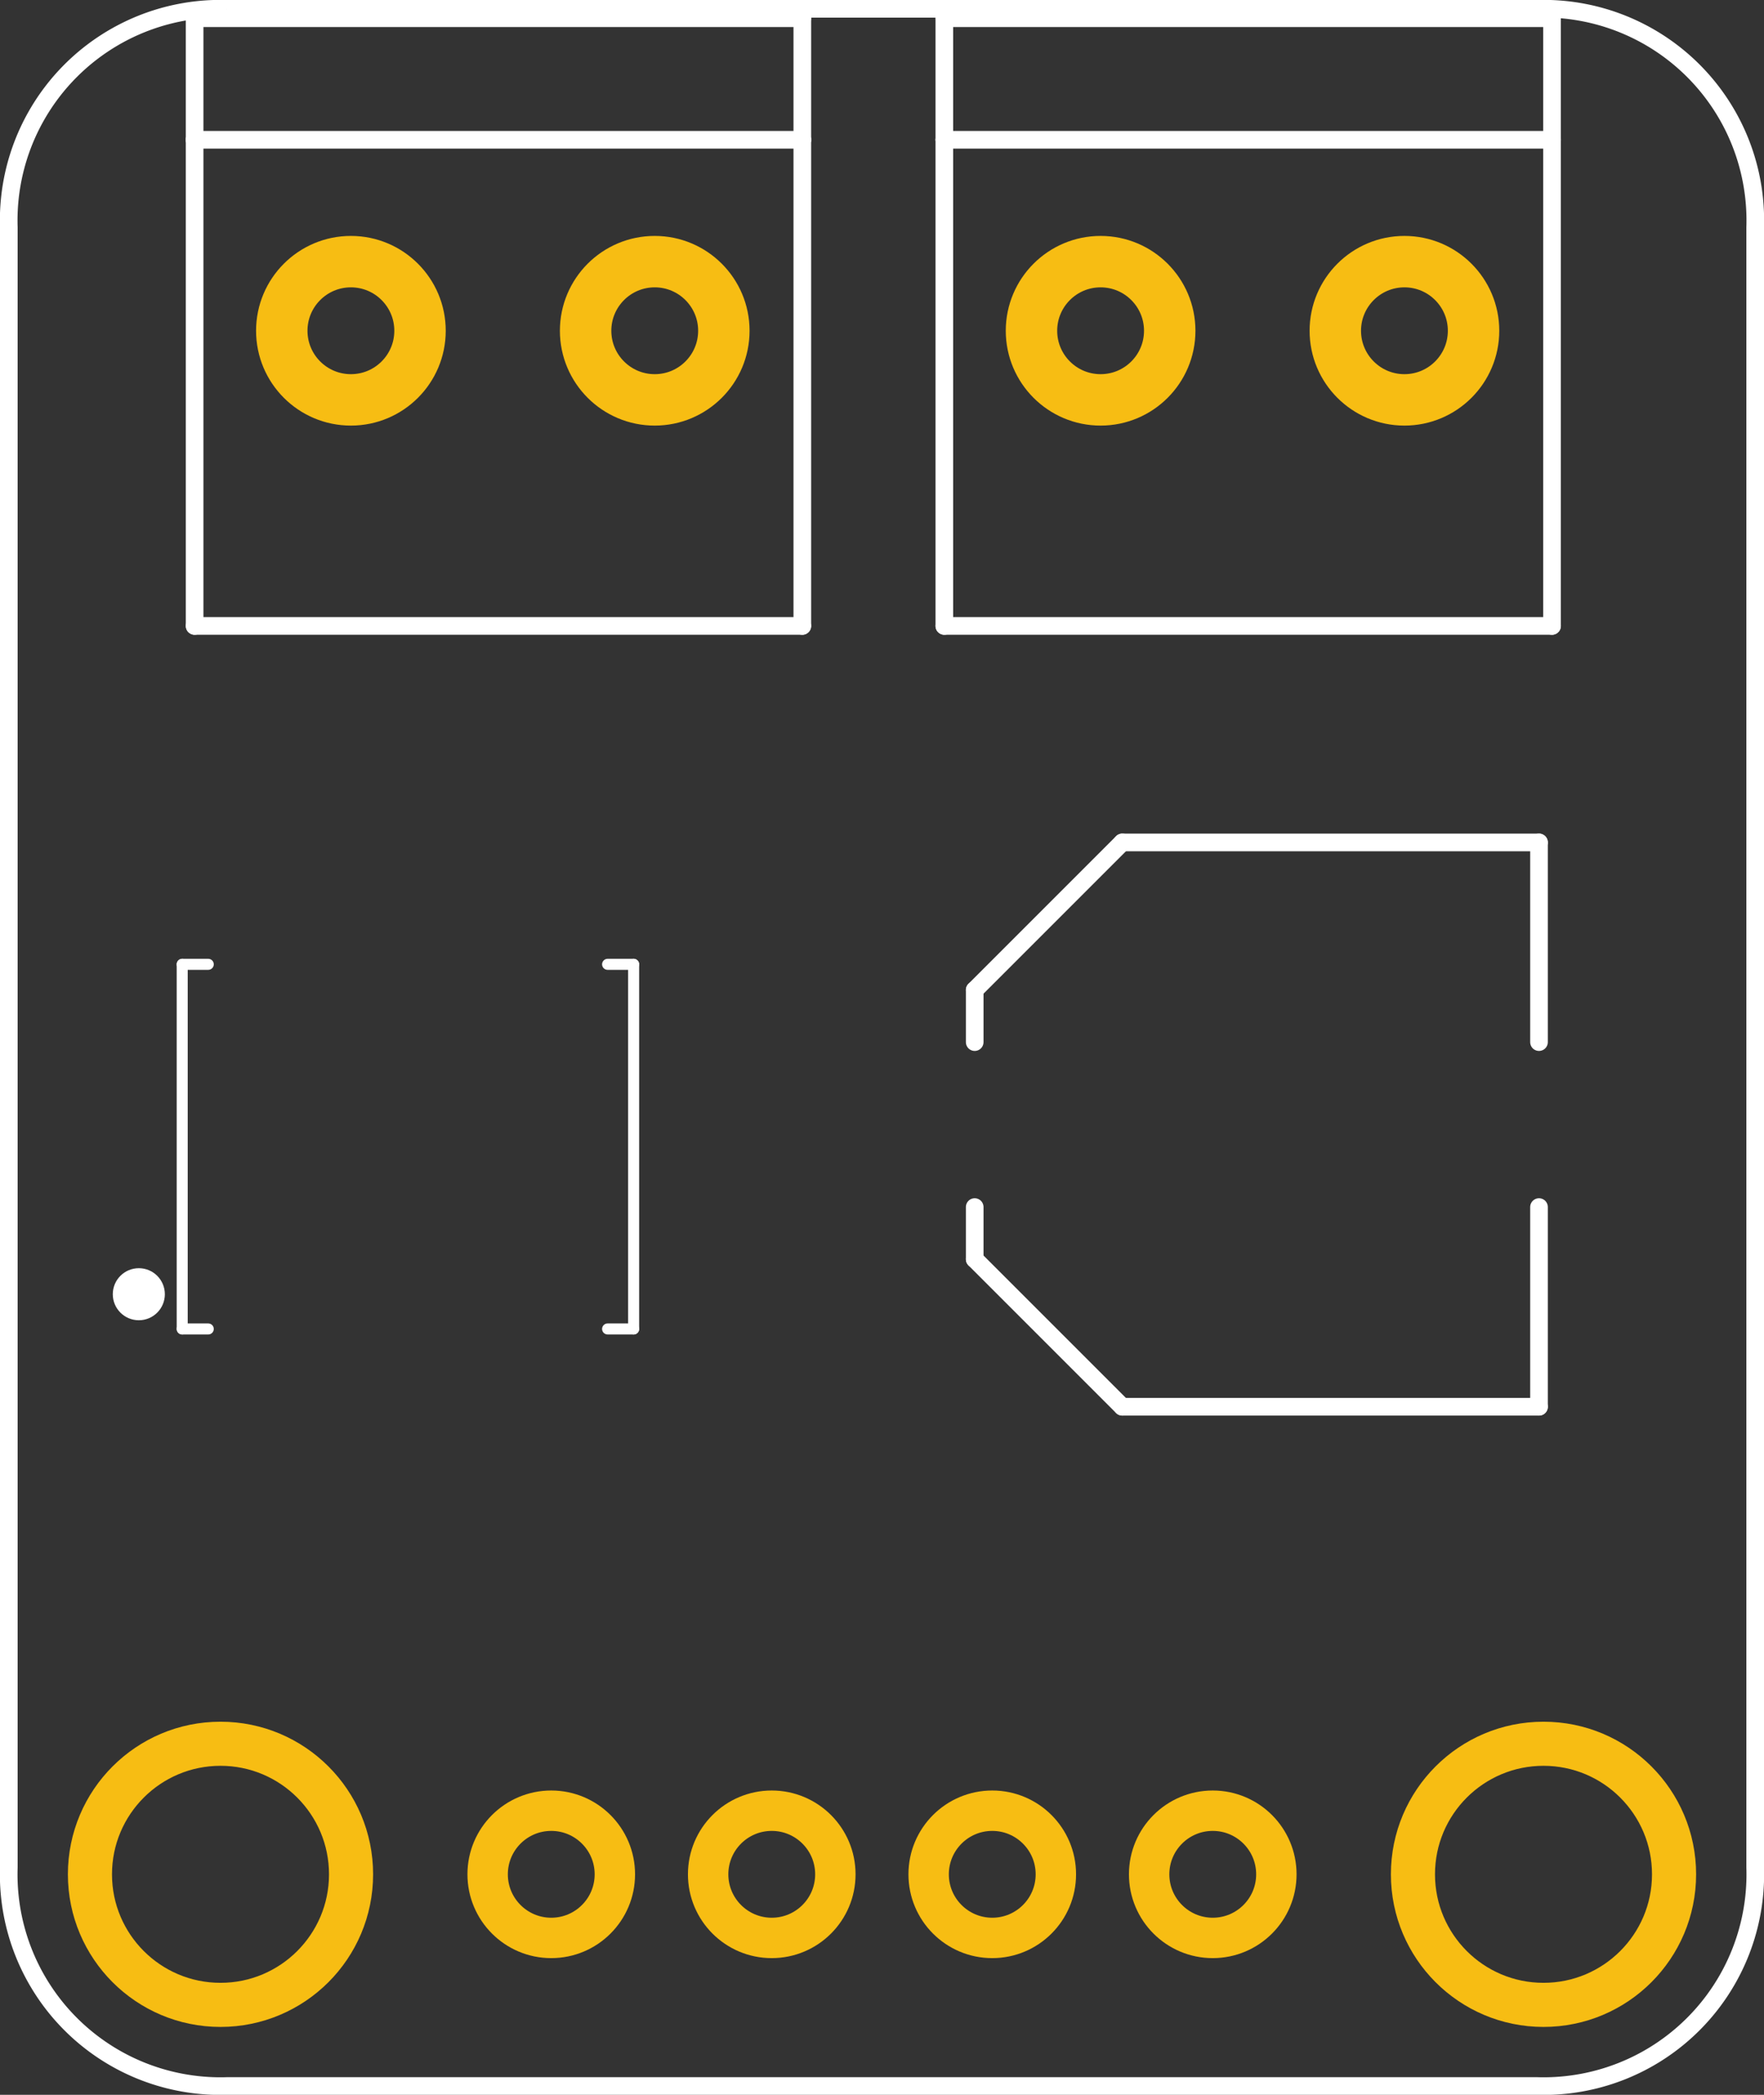 <?xml version='1.0' encoding='UTF-8' standalone='no'?>
<!-- Created with Fritzing (http://www.fritzing.org/) -->
<svg xmlns="http://www.w3.org/2000/svg" width="0.8in"  height="0.95in" x="0in" baseProfile="tiny" y="0in" viewBox="0 0 57.6 68.4" version="1.2">
    <rect x="0" y="0" width="57.6" height="68.4" fill="#333333" stroke="none"/>
    <desc >
        <referenceFile >Adafruit_DRV8871_pcb.svg</referenceFile>
    </desc>
    <desc >Fritzing footprint generated by brd2svg</desc>
    <g  gorn="0.2" id="silkscreen">
        <path fill="none"  stroke-width="0.576" d="M7.416,0.288L50.184,0.288A6.912,6.912,0,0,1,57.312,7.427L57.312,60.973A6.912,6.912,0,0,1,50.184,68.112L7.416,68.112A6.912,6.912,0,0,1,0.288,60.973L0.288,7.427A6.912,6.912,0,0,1,7.416,0.288" stroke="white"/>
        <g >
            <title >element:C2</title>
            <g >
                <title >package:PANASONIC_D</title>
                <line x1="50.253" stroke-linecap="round" y1="39.413"  y2="45.933" stroke-width="0.576" x2="50.253" stroke="white"/>
                <line x1="50.253" stroke-linecap="round" y1="45.933"  y2="45.933" stroke-width="0.576" x2="36.646" stroke="white"/>
                <line x1="36.646" stroke-linecap="round" y1="45.933"  y2="41.114" stroke-width="0.576" x2="31.827" stroke="white"/>
                <line x1="31.827" stroke-linecap="round" y1="41.114"  y2="39.413" stroke-width="0.576" x2="31.827" stroke="white"/>
                <line x1="31.827" stroke-linecap="round" y1="34.027"  y2="32.326" stroke-width="0.576" x2="31.827" stroke="white"/>
                <line x1="31.827" stroke-linecap="round" y1="32.326"  y2="27.507" stroke-width="0.576" x2="36.646" stroke="white"/>
                <line x1="36.646" stroke-linecap="round" y1="27.507"  y2="27.507" stroke-width="0.576" x2="50.253" stroke="white"/>
                <line x1="50.253" stroke-linecap="round" y1="27.507"  y2="34.027" stroke-width="0.576" x2="50.253" stroke="white"/>
            </g>
        </g>
        <g >
            <title >element:U1</title>
            <g >
                <title >package:HSOP8</title>
                <line x1="6.8" stroke-linecap="round" y1="31.487"  y2="31.487" stroke-width="0.36" x2="5.95" stroke="white"/>
                <line x1="5.95" stroke-linecap="round" y1="31.487"  y2="43.393" stroke-width="0.36" x2="5.95" stroke="white"/>
                <line x1="5.95" stroke-linecap="round" y1="43.393"  y2="43.393" stroke-width="0.36" x2="6.8" stroke="white"/>
                <line x1="19.84" stroke-linecap="round" y1="31.487"  y2="31.487" stroke-width="0.36" x2="20.69" stroke="white"/>
                <line x1="20.69" stroke-linecap="round" y1="31.487"  y2="43.393" stroke-width="0.36" x2="20.69" stroke="white"/>
                <line x1="20.69" stroke-linecap="round" y1="43.393"  y2="43.393" stroke-width="0.36" x2="19.84" stroke="white"/>
                <circle fill="none"  stroke-width="0.85" cy="42.259" cx="4.533" r="0.425" stroke="white"/>
            </g>
        </g>
        <g >
            <title >element:X1</title>
            <g >
                <title >package:TERMBLOCK_1X2-3.5MM</title>
                <line x1="26.198" stroke-linecap="round" y1="20.438"  y2="4.564" stroke-width="0.576" x2="26.198" stroke="white"/>
                <line x1="26.198" stroke-linecap="round" y1="4.564"  y2="0.595" stroke-width="0.576" x2="26.198" stroke="white"/>
                <line x1="26.198" stroke-linecap="round" y1="0.595"  y2="0.595" stroke-width="0.576" x2="6.355" stroke="white"/>
                <line x1="6.355" stroke-linecap="round" y1="0.595"  y2="4.564" stroke-width="0.576" x2="6.355" stroke="white"/>
                <line x1="6.355" stroke-linecap="round" y1="4.564"  y2="20.438" stroke-width="0.576" x2="6.355" stroke="white"/>
                <line x1="6.355" stroke-linecap="round" y1="20.438"  y2="20.438" stroke-width="0.576" x2="26.198" stroke="white"/>
                <line x1="26.198" stroke-linecap="round" y1="4.564"  y2="4.564" stroke-width="0.576" x2="6.355" stroke="white"/>
            </g>
        </g>
        <g >
            <title >element:X2</title>
            <g >
                <title >package:TERMBLOCK_1X2-3.5MM</title>
                <line x1="50.678" stroke-linecap="round" y1="20.438"  y2="4.564" stroke-width="0.576" x2="50.678" stroke="white"/>
                <line x1="50.678" stroke-linecap="round" y1="4.564"  y2="0.595" stroke-width="0.576" x2="50.678" stroke="white"/>
                <line x1="50.678" stroke-linecap="round" y1="0.595"  y2="0.595" stroke-width="0.576" x2="30.835" stroke="white"/>
                <line x1="30.835" stroke-linecap="round" y1="0.595"  y2="4.564" stroke-width="0.576" x2="30.835" stroke="white"/>
                <line x1="30.835" stroke-linecap="round" y1="4.564"  y2="20.438" stroke-width="0.576" x2="30.835" stroke="white"/>
                <line x1="30.835" stroke-linecap="round" y1="20.438"  y2="20.438" stroke-width="0.576" x2="50.678" stroke="white"/>
                <line x1="50.678" stroke-linecap="round" y1="4.564"  y2="4.564" stroke-width="0.576" x2="30.835" stroke="white"/>
            </g>
        </g>
    </g>
    <g  gorn="0.3" id="copper1">
        <g  gorn="0.3.0" id="copper0">
            <circle connectorname="VMOTOR" fill="none"  stroke-width="1.679" gorn="0.3.0.0" cy="10.8" cx="35.938" id="connector29pad" r="2.257" stroke="#F7BD13"/>
            <circle connectorname="GND" fill="none"  stroke-width="1.319" gorn="0.3.0.1" cy="61.2" cx="39.6" id="connector6pad" r="2.077" stroke="#F7BD13"/>
            <circle connectorname="OUT2" fill="none"  stroke-width="1.679" gorn="0.3.0.2" cy="10.8" cx="11.458" id="connector27pad" r="2.257" stroke="#F7BD13"/>
            <circle connectorname="VMOTOR" fill="none"  stroke-width="1.319" gorn="0.3.0.3" cy="61.2" cx="32.4" id="connector7pad" r="2.077" stroke="#F7BD13"/>
            <circle connectorname="IN1" fill="none"  stroke-width="1.319" gorn="0.3.0.4" cy="61.2" cx="25.2" id="connector8pad" r="2.077" stroke="#F7BD13"/>
            <circle connectorname="IN2" fill="none"  stroke-width="1.319" gorn="0.3.0.5" cy="61.2" cx="18" id="connector9pad" r="2.077" stroke="#F7BD13"/>
            <circle connectorname="P$1" fill="none"  stroke-width="1.44" gorn="0.3.0.6" cy="61.2" cx="7.2" id="connector12pad" r="4.263" stroke="#F7BD13"/>
            <circle connectorname="P$1" fill="none"  stroke-width="1.44" gorn="0.3.0.7" cy="61.2" cx="50.4" id="connector13pad" r="4.263" stroke="#F7BD13"/>
            <circle connectorname="OUT1" fill="none"  stroke-width="1.679" gorn="0.3.0.8" cy="10.8" cx="21.379" id="connector28pad" r="2.257" stroke="#F7BD13"/>
            <circle connectorname="GND" fill="none"  stroke-width="1.679" gorn="0.3.0.9" cy="10.8" cx="45.859" id="connector30pad" r="2.257" stroke="#F7BD13"/>
        </g>
    </g>
</svg>
